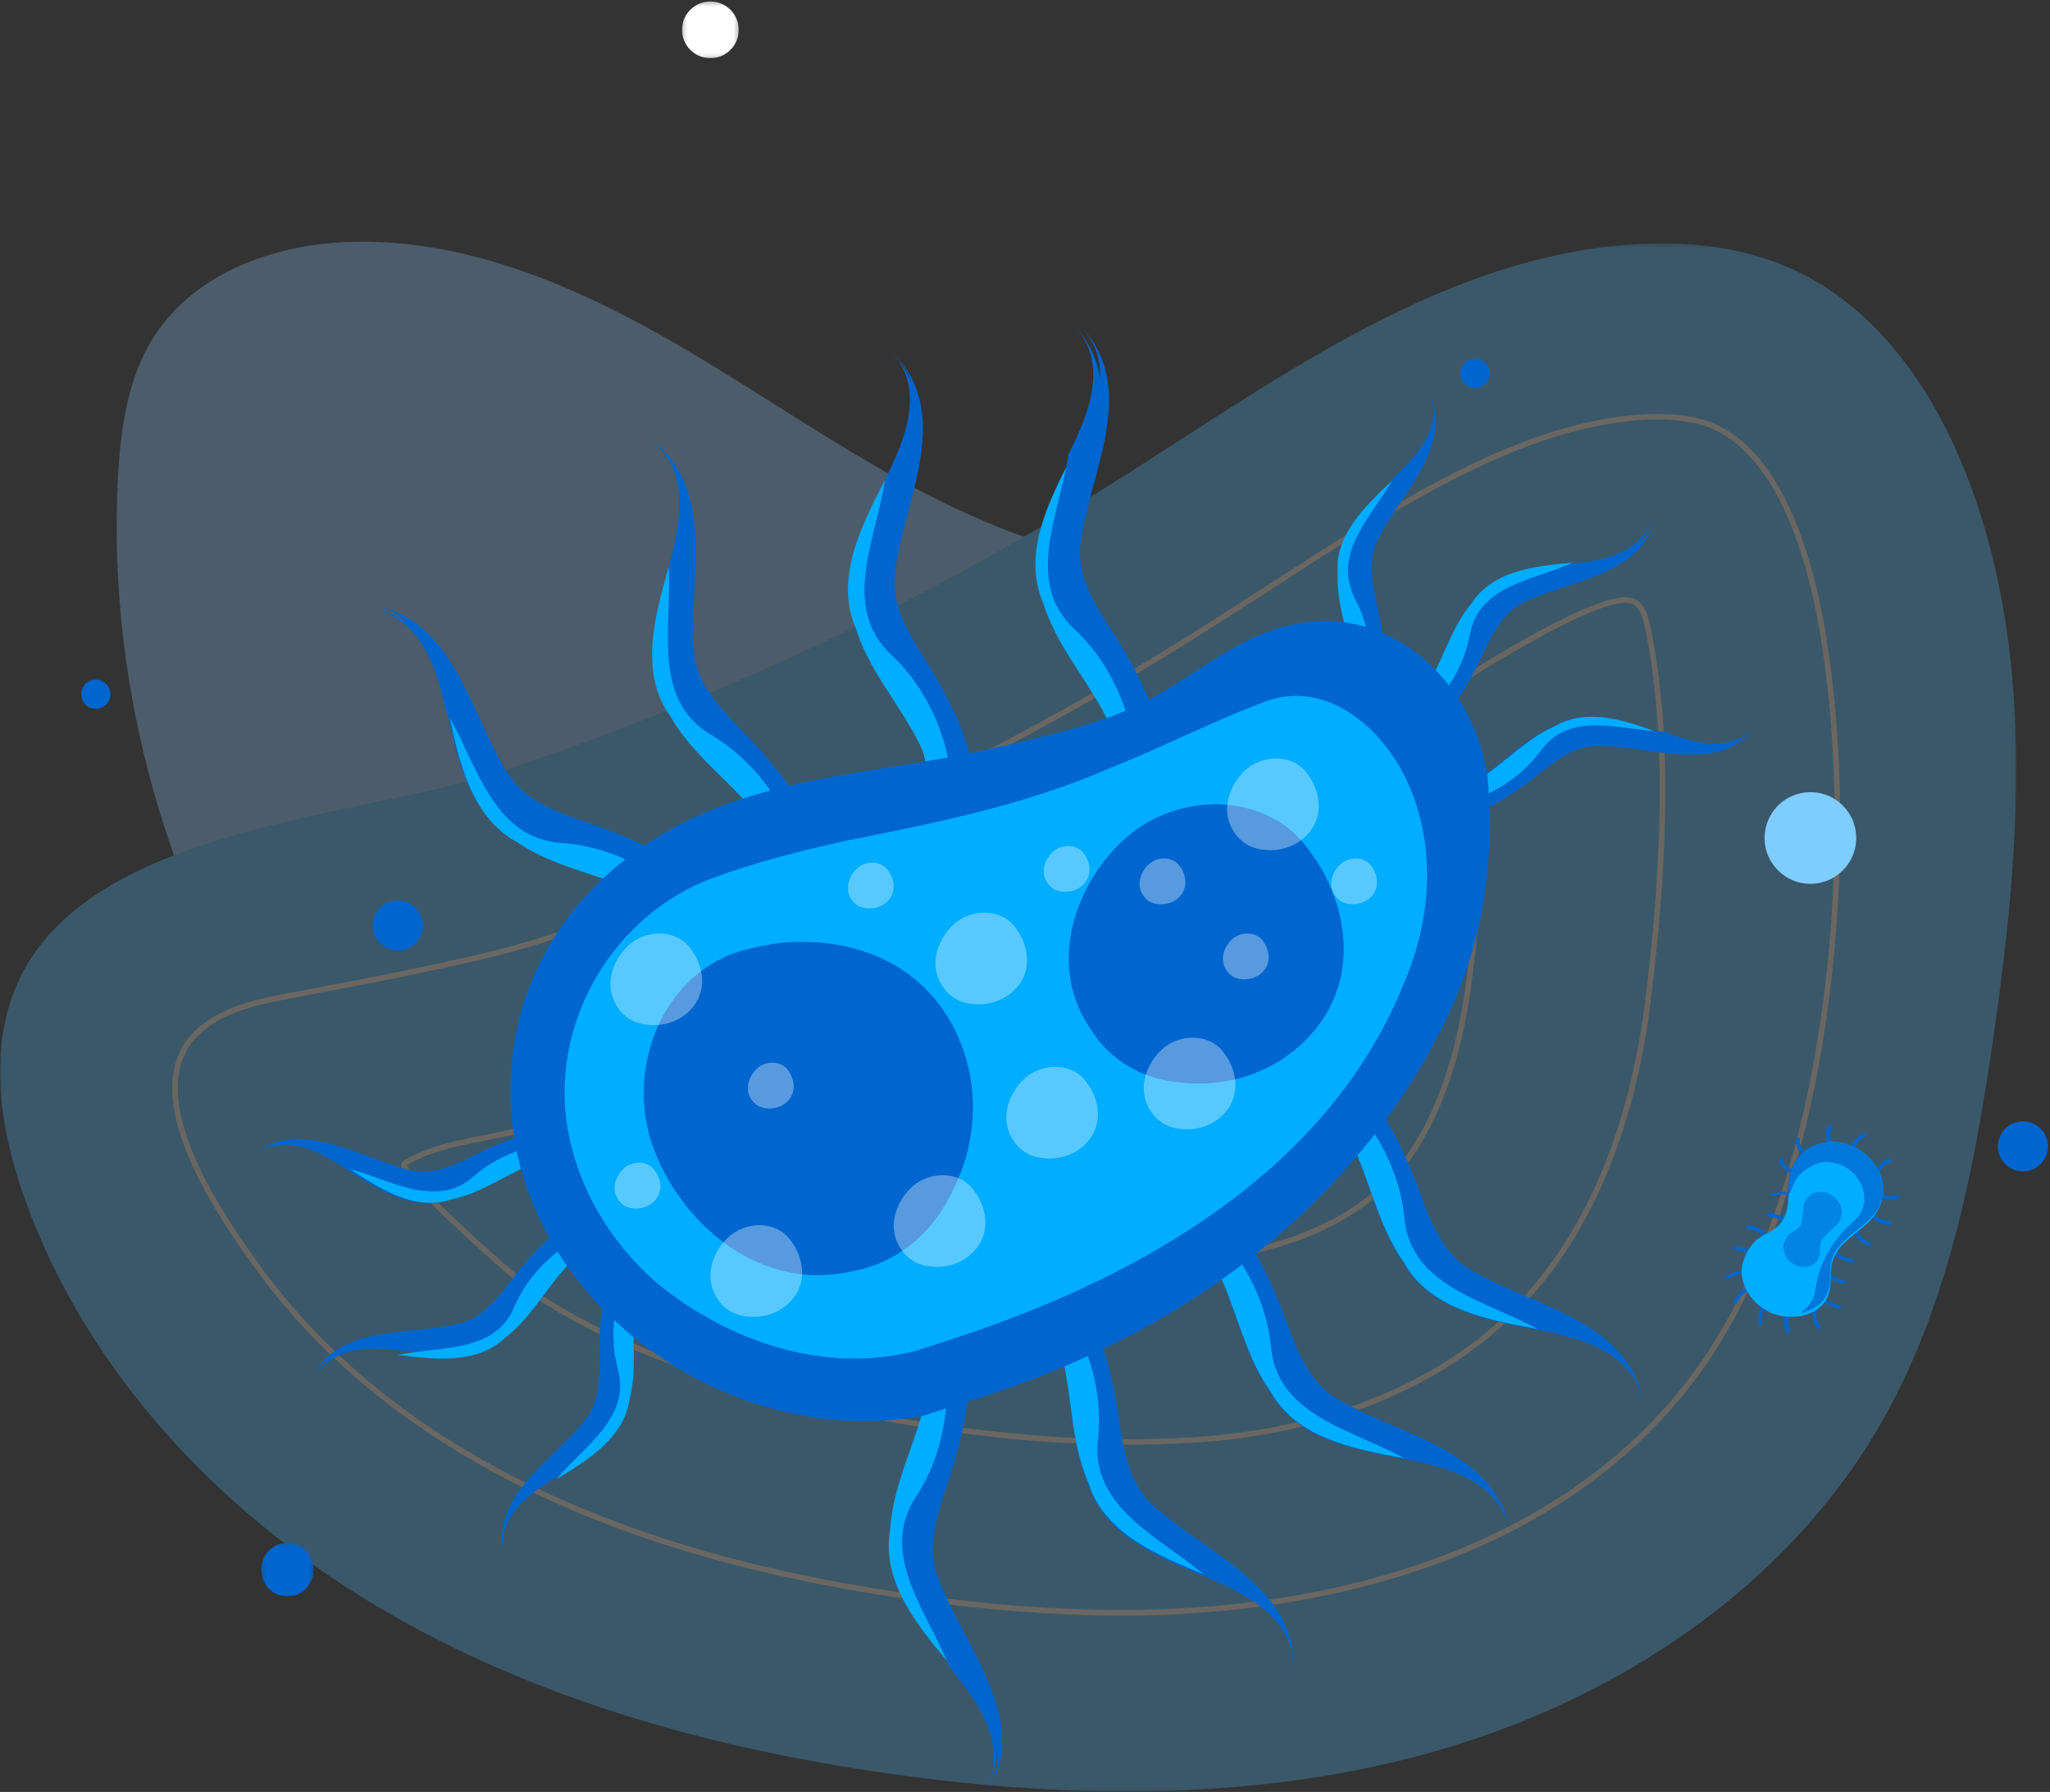 <?xml version="1.0" encoding="UTF-8"?>
<svg width="492px" height="430px" viewBox="0 0 492 430" version="1.1" xmlns="http://www.w3.org/2000/svg" xmlns:xlink="http://www.w3.org/1999/xlink">
    <rect x="0" y="0" width="492" height="430" fill="#333333" stroke="none"/>
    <!-- Generator: Sketch 61.1 (89650) - https://sketch.com -->
    <title>Group 32</title>
    <desc>Created with Sketch.</desc>
    <defs>
        <polygon id="path-1" points="0 0.384 483.89 0.384 483.89 371.886 0 371.886"></polygon>
        <polygon id="path-3" points="0.31 0.186 29.94 0.186 29.94 109.74 0.31 109.74"></polygon>
        <polygon id="path-5" points="0 0.167 78.706 0.167 78.706 14.954 0 14.954"></polygon>
        <polygon id="path-7" points="0.192 0.12 12.766 0.12 12.766 13 0.192 13"></polygon>
        <polygon id="path-9" points="0.183 0.272 13.793 0.272 13.793 13.881 0.183 13.881"></polygon>
        <polygon id="path-11" points="0.04 0.05 1.995 0.05 1.995 4.924 0.04 4.924"></polygon>
        <polygon id="path-13" points="0.055 0.044 1.991 0.044 1.991 5 0.055 5"></polygon>
        <polygon id="path-15" points="0.053 0.025 4.942 0.025 4.942 1.934 0.053 1.934"></polygon>
    </defs>
    <g id="Page-1" stroke="none" stroke-width="1" fill="none" fill-rule="evenodd">
        <g id="Home-Copy" transform="translate(-786, -1167)">
            <g id="Group-32" transform="translate(786, 1167)">
                <g id="Group" transform="translate(0, 58)" opacity="0.271">
                    <g id="Group-12">
                        <path d="M28.3,56.809 C28.92,44.847 30.628,32.461 37.182,22.429 C46.875,7.594 65.512,0.78 83.237,0.074 C111.272,-1.043 138.273,10.577 162.523,24.671 C186.772,38.765 209.557,55.618 235.328,66.699 C282.562,87.008 335.688,86.369 386.959,90.372 C403.882,91.694 421.839,93.99 434.921,104.79 C445.825,113.791 451.782,127.666 453.964,141.625 C459.712,178.388 440.931,215.98 412.633,240.188 C384.336,264.396 347.789,276.931 311.236,284.155 C270.574,292.192 228.126,294.24 187.877,284.342 C112.408,265.784 58.31,206.33 37.223,133.105 C30.106,108.39 26.967,82.504 28.3,56.809" id="Fill-1" fill="#90CCFF"></path>
                        <g id="Group-5">
                            <mask id="mask-2" fill="white">
                                <use xlink:href="#path-1"></use>
                            </mask>
                            <g id="Clip-4"></g>
                            <path d="M266.08,58.549 C304.499,34.451 342.734,5.576 387.891,0.953 C402.718,-0.565 418.169,0.765 431.579,7.252 C450.455,16.385 463.343,34.765 471.232,54.142 C488.624,96.869 485.046,144.972 478.458,190.611 C473.769,223.087 467.432,256.112 450.88,284.475 C428.497,322.826 388.792,349.251 346.076,361.758 C303.362,374.266 257.745,373.889 213.669,367.635 C170.445,361.501 127.49,349.585 90.059,327.189 C52.628,304.792 20.961,271.214 6.172,230.277 C0.75,215.271 -2.345,198.701 2.184,183.403 C14.925,140.371 84.488,138.819 119.18,127.424 C170.702,110.502 220.166,87.346 266.08,58.549" id="Fill-3" fill="#4DBCFF" mask="url(#mask-2)"></path>
                        </g>
                        <path d="M269.324,329 C253.631,329 236.601,327.709 218.706,325.166 C175.055,318.962 139.842,307.556 111.055,290.302 C92.439,279.143 75.538,264.692 62.664,247.163 C53.07,234.101 31.255,203.021 48.337,188.874 C53.486,184.611 60.19,182.755 66.755,181.47 C76.806,179.505 86.833,177.73 96.826,175.642 C109.195,173.058 120.878,170.617 131.573,167.098 C186.506,149.023 239.067,124.334 287.796,93.716 C293.63,90.05 299.444,86.289 305.066,82.652 C334.793,63.42 362.871,45.255 391.234,42.347 C393.483,42.116 395.673,42 397.746,42 C403.512,42 408.419,42.899 411.938,44.602 C428.484,52.607 435.032,78.734 437.681,95.151 C446.18,147.802 439.339,229.642 405.681,273.485 C373.923,314.853 319.265,329 269.324,329 Z" id="Stroke-6" stroke="#FFF0DE" stroke-width="1.33"></path>
                        <path d="M270.539,288 C238.311,287.941 204,282.057 173.953,272.977 C158.691,268.366 143.675,262.348 130.203,253.734 C127.059,251.724 93.879,223.006 97.239,221.044 C103.517,217.376 110.863,216.115 117.993,214.686 C169.348,204.391 217.946,183.617 263.712,158.541 C283.151,147.887 301.882,135.783 320.958,124.499 C329.097,119.684 384.865,80.332 392.677,86.694 C394.455,88.141 395.063,90.552 395.523,92.798 C401.2,120.455 398.987,154.07 395.526,182.077 C392.15,209.392 382.879,237.032 363.417,256.505 C343.472,276.463 314.791,285.741 286.623,287.52 C281.341,287.854 275.97,288.01 270.539,288 Z" id="Stroke-8" stroke="#FFF0DE" stroke-width="1.33"></path>
                        <path d="M269.954,244.999 C247.437,244.958 222.31,241.559 198,235.333 C225.602,225.073 253.994,211.963 283.607,195.838 C297.077,188.499 310.002,180.654 322.5,173.067 C329.278,168.954 335.678,165.069 342.18,161.246 C344.457,159.907 347.13,158.161 352.48,154.65 C353.331,154.092 354.172,153.542 355,153 C354.476,160.455 353.69,168.397 352.644,176.809 C350.739,192.126 345.727,213.111 332.665,226.103 C322.004,236.705 304.472,243.276 283.297,244.607 C279.148,244.867 274.784,245 270.328,245 L269.954,244.999 Z" id="Stroke-10" stroke="#FFF0DE" stroke-width="1.33"></path>
                    </g>
                </g>
                <g id="Group-123" transform="translate(60, 78)">
                    <path d="M112.759,134.97 C121.402,134.004 128.803,126.101 122.019,117.589 C118.71,113.437 114.772,109.767 111.008,105.963 C107.245,102.159 103.655,98.222 101.031,93.52 C93.583,83.17 97.348,69.496 100.415,58.39 C103.34,47.796 106.161,34.507 95.5,27 C112.768,39.16 104.751,61.655 106.601,79.286 C107.896,88.858 116.575,95.37 122.559,102.237 C127.724,108.165 132.504,114.245 134.971,121.845 C138.054,130.356 126.953,134.004 120.104,134.155 C117.334,134.738 114.708,135.112 112.759,134.97" id="Fill-1" fill="#0066CF"></path>
                    <path d="M110.754,98.385 C96.17,89.836 101.403,72.145 100.479,58 C100.395,58.306 100.311,58.611 100.227,58.912 C97.154,69.942 93.38,83.524 100.845,93.803 C103.474,98.472 107.072,102.383 110.844,106.161 C114.616,109.939 118.563,113.584 121.879,117.708 C128.678,126.161 121.261,134.011 112.598,134.97 C114.552,135.111 117.183,134.74 119.96,134.16 C123.903,134.075 129.247,132.84 132.5,130.204 C130.42,117.41 122.033,105.075 110.754,98.385" id="Fill-3" fill="#00ADFF"></path>
                    <path d="M134.971,121.687 C132.504,114.1 127.725,108.031 122.56,102.112 C116.576,95.257 107.896,88.756 106.601,79.2 C104.751,61.597 112.769,39.139 95.5,27 C105.855,34.279 103.491,47.004 100.666,57.421 C101.589,71.64 96.366,89.422 110.919,98.016 C122.174,104.741 130.542,117.14 132.618,130 C135.023,128.037 136.284,125.303 134.971,121.687" id="Fill-5" fill="#0066CF"></path>
                    <path d="M93.425,155 C100.62,150.266 103.525,139.939 93.614,135.433 C88.779,133.236 83.61,131.748 78.533,130.063 C73.457,128.379 68.473,126.497 63.991,123.506 C52.647,117.669 49.684,103.854 47.285,92.631 C44.997,81.924 41.376,68.874 28.5,67 C49.356,70.036 52.619,93.58 62.366,108.385 C67.914,116.292 78.58,118.173 87.028,121.578 C94.32,124.518 101.341,127.765 107.018,133.397 C113.659,139.562 105.526,147.777 99.542,150.982 C97.362,152.742 95.213,154.251 93.425,155" id="Fill-7" fill="#0066CF"></path>
                    <path d="M74.959,123.807 C58.325,122.69 54.786,104.352 47.5,92 C47.568,92.314 47.634,92.627 47.699,92.938 C50.071,104.286 53.001,118.254 64.219,124.156 C68.652,127.181 73.58,129.083 78.6,130.786 C83.62,132.49 88.732,133.994 93.513,136.216 C103.314,140.771 100.442,151.214 93.327,156 C95.095,155.243 97.22,153.717 99.376,151.937 C102.775,150.075 106.87,146.542 108.5,142.691 C100.825,132.082 87.861,124.742 74.959,123.807" id="Fill-9" fill="#00ADFF"></path>
                    <path d="M107.021,134.542 C101.345,128.898 94.323,125.643 87.031,122.697 C78.583,119.285 67.915,117.4 62.367,109.475 C52.62,94.638 49.357,71.043 28.5,68 C41.007,69.825 44.782,82.215 47.085,92.757 C54.453,105 58.032,123.176 74.854,124.284 C87.901,125.21 101.01,132.485 108.772,143 C109.993,140.172 109.848,137.171 107.021,134.542" id="Fill-11" fill="#0066CF"></path>
                    <path d="M149.142,115.912 C157.728,116.719 166.544,110.501 161.725,100.817 C159.374,96.093 156.313,91.712 153.448,87.236 C150.584,82.76 147.917,78.189 146.344,73.067 C141.261,61.454 147.745,48.866 153.02,38.644 C158.052,28.892 163.539,16.488 154.75,7 C168.987,22.369 156.551,42.709 154.695,60.298 C153.97,69.906 161.043,78.021 165.426,85.937 C169.211,92.771 172.589,99.675 173.409,107.594 C174.639,116.529 163.113,117.843 156.437,116.603 C153.628,116.612 151.003,116.445 149.142,115.912" id="Fill-13" fill="#0066CF"></path>
                    <path d="M154.001,79.197 C141.642,67.733 150.413,51.234 152.47,37 C152.325,37.287 152.18,37.572 152.035,37.855 C146.751,48.18 140.255,60.895 145.348,72.626 C146.923,77.799 149.596,82.416 152.465,86.937 C155.335,91.458 158.401,95.883 160.757,100.655 C165.585,110.436 156.752,116.717 148.15,115.902 C150.015,116.44 152.645,116.608 155.459,116.6 C159.301,117.32 164.743,117.184 168.448,115.231 C169.102,102.102 163.545,88.143 154.001,79.197" id="Fill-15" fill="#00ADFF"></path>
                    <path d="M172.409,107.293 C171.588,99.319 168.207,92.367 164.419,85.486 C160.032,77.515 152.952,69.343 153.679,59.669 C155.536,41.957 167.983,21.475 153.733,6 C162.278,15.28 157.341,27.329 152.436,37.012 C150.38,51.202 141.617,67.649 153.965,79.078 C163.499,87.996 169.052,101.911 168.398,115 C171.141,113.557 172.933,111.122 172.409,107.293" id="Fill-17" fill="#0066CF"></path>
                    <g id="Group-21" transform="translate(188.5, 0)">
                        <mask id="mask-4" fill="white">
                            <use xlink:href="#path-3"></use>
                        </mask>
                        <g id="Clip-20"></g>
                        <path d="M5.053,108.656 C13.825,109.46 22.833,103.267 17.909,93.623 C15.507,88.918 12.38,84.554 9.453,80.096 C6.527,75.639 3.801,71.086 2.195,65.985 C-3,54.419 3.626,41.881 9.015,31.701 C14.156,21.989 19.763,9.635 10.783,0.185 C25.329,15.492 12.623,35.749 10.727,53.268 C9.986,62.836 17.212,70.919 21.691,78.803 C25.557,85.609 29.009,92.484 29.847,100.372 C31.103,109.271 19.327,110.579 12.506,109.344 C9.637,109.353 6.955,109.187 5.053,108.656" id="Fill-19" fill="#0066CF" mask="url(#mask-4)"></path>
                    </g>
                    <path d="M199.001,73.198 C186.642,61.733 195.412,45.234 197.47,31 C197.325,31.287 197.18,31.572 197.035,31.855 C191.751,42.18 185.254,54.895 190.348,66.626 C191.923,71.799 194.595,76.416 197.465,80.937 C200.335,85.458 203.401,89.883 205.757,94.655 C210.585,104.436 201.752,110.717 193.15,109.902 C195.015,110.44 197.645,110.609 200.459,110.6 C204.301,111.319 209.743,111.184 213.448,109.231 C214.102,96.102 208.544,82.143 199.001,73.198" id="Fill-22" fill="#00ADFF"></path>
                    <path d="M216.409,101.293 C215.588,93.319 212.207,86.367 208.419,79.486 C204.032,71.515 196.952,63.343 197.678,53.668 C199.535,35.957 211.983,15.475 197.733,0 C206.278,9.279 201.341,21.329 196.436,31.011 C194.38,45.201 185.618,61.649 197.965,73.078 C207.499,81.996 213.052,95.912 212.398,109 C215.141,107.557 216.933,105.122 216.409,101.293" id="Fill-24" fill="#0066CF"></path>
                    <path d="M268.5,85.158 C271.304,90.68 278.445,93.596 282.452,86.889 C284.406,83.618 285.882,80.05 287.489,76.564 C289.097,73.078 290.838,69.675 293.332,66.719 C298.404,59.099 308.501,58.112 316.704,57.316 C324.53,56.556 334.134,55.037 336.5,46 C332.667,60.638 315.601,61.045 304.254,66.794 C298.168,70.108 295.973,77.568 292.868,83.319 C290.187,88.285 287.308,93.031 282.834,96.623 C277.904,100.859 272.69,94.384 270.88,89.852 C269.798,88.152 268.892,86.495 268.5,85.158" id="Fill-26" fill="#0066CF"></path>
                    <path d="M292.768,74.28 C294.906,62.344 308.17,61.269 317.5,57 C317.272,57.023 317.045,57.046 316.82,57.068 C308.598,57.865 298.476,58.854 293.392,66.487 C290.892,69.447 289.147,72.856 287.535,76.347 C285.923,79.839 284.445,83.412 282.485,86.689 C278.469,93.407 271.311,90.486 268.5,84.955 C268.893,86.294 269.801,87.954 270.885,89.656 C271.928,92.264 274.097,95.511 276.69,97 C284.819,92.309 291.062,83.531 292.768,74.28" id="Fill-28" fill="#00ADFF"></path>
                    <path d="M283.681,96.625 C288.168,93.033 291.055,88.286 293.743,83.321 C296.857,77.569 299.058,70.109 305.162,66.795 C316.541,61.046 333.656,60.639 337.5,46 C335.195,54.778 326.043,56.463 318.328,57.249 C308.993,61.511 295.723,62.585 293.585,74.501 C291.878,83.738 285.632,92.502 277.5,97.185 C279.422,98.287 281.577,98.428 283.681,96.625" id="Fill-30" fill="#0066CF"></path>
                    <path d="M253.5,88.556 C259.036,91.138 266.389,89.009 265.467,81.297 C265.017,77.535 264.012,73.838 263.161,70.123 C262.31,66.408 261.614,62.675 261.777,58.827 C261.135,49.745 268.441,42.741 274.379,37.057 C280.044,31.633 286.64,24.519 283.024,16 C288.882,29.799 275.772,40.651 270.37,52.144 C267.612,58.49 270.408,65.671 271.458,72.08 C272.364,77.613 272.984,83.097 271.656,88.664 C270.361,95.016 262.362,93.176 258.203,90.753 C256.327,90.093 254.616,89.358 253.5,88.556" id="Fill-32" fill="#0066CF"></path>
                    <path d="M265.367,66.002 C259.662,55.268 269.655,46.168 274.5,37 C274.331,37.16 274.163,37.319 273.996,37.476 C267.882,43.22 260.361,50.297 261.022,59.474 C260.853,63.362 261.571,67.134 262.447,70.887 C263.323,74.641 264.357,78.377 264.82,82.178 C265.769,89.97 258.199,92.121 252.5,89.513 C253.648,90.323 255.41,91.066 257.341,91.733 C259.801,93.139 263.564,94.348 266.575,93.908 C270.191,85.155 269.75,74.354 265.367,66.002" id="Fill-34" fill="#00ADFF"></path>
                    <path d="M271.123,88.753 C272.506,83.179 271.861,77.688 270.917,72.149 C269.824,65.732 266.911,58.542 269.784,52.188 C275.41,40.681 289.064,29.816 282.963,16 C286.621,24.285 280.244,31.242 274.469,36.61 C269.568,45.695 259.459,54.712 265.231,65.348 C269.664,73.624 270.11,84.326 266.452,93 C268.709,92.677 270.549,91.459 271.123,88.753" id="Fill-36" fill="#0066CF"></path>
                    <path d="M282.636,101.496 C282.747,107.562 287.935,113.23 294.518,109.091 C297.73,107.071 300.637,104.583 303.628,102.224 C306.62,99.866 309.696,97.638 313.257,96.131 C321.208,91.653 330.794,95.184 338.579,98.058 C346.005,100.799 355.378,103.648 361.5,96.749 C351.584,107.924 335.937,100.85 323.123,100.952 C316.148,101.21 310.876,106.8 305.53,110.494 C300.915,113.683 296.217,116.594 290.582,117.798 C284.248,119.369 282.373,111.416 282.727,106.651 C282.494,104.688 282.402,102.84 282.636,101.496" id="Fill-38" fill="#0066CF"></path>
                    <path d="M309.4,102.845 C316.611,93.144 329.138,98.052 339.5,98.372 C339.283,98.292 339.066,98.212 338.853,98.132 C331.03,95.206 321.397,91.61 313.407,96.17 C309.829,97.704 306.738,99.973 303.732,102.374 C300.726,104.776 297.805,107.31 294.577,109.366 C287.962,113.581 282.749,107.809 282.637,101.633 C282.402,103.001 282.494,104.883 282.728,106.882 C282.523,109.669 283.061,113.524 284.76,116 C294.216,115.412 303.765,110.343 309.4,102.845" id="Fill-40" fill="#00ADFF"></path>
                    <path d="M291.276,117.791 C296.857,116.545 301.508,113.531 306.078,110.23 C311.371,106.405 316.592,100.618 323.499,100.352 C336.187,100.245 351.681,107.569 361.5,96 C355.612,102.937 346.687,100.354 339.441,97.599 C329.23,97.274 316.887,92.284 309.78,102.147 C304.228,109.77 294.819,114.923 285.5,115.522 C286.74,117.387 288.607,118.483 291.276,117.791" id="Fill-42" fill="#0066CF"></path>
                    <path d="M90.5,229.098 C88.906,223.061 82.507,218.655 77.164,224.393 C74.557,227.191 72.359,230.385 70.048,233.469 C67.737,236.553 65.312,239.528 62.243,241.899 C55.661,248.307 45.538,247.106 37.316,246.124 C29.472,245.188 19.722,244.617 15.5,253 C22.339,239.421 39.183,242.691 51.533,239.476 C58.206,237.525 61.928,230.656 66.186,225.664 C69.861,221.356 73.685,217.304 78.832,214.732 C84.564,211.624 88.324,219.118 89.15,223.968 C89.855,225.873 90.396,227.698 90.5,229.098" id="Fill-44" fill="#0066CF"></path>
                    <path d="M63.422,235.629 C58.813,246.751 45.561,244.984 35.5,247.147 C35.729,247.173 35.956,247.199 36.182,247.225 C44.425,248.194 54.573,249.38 61.171,243.055 C64.249,240.714 66.679,237.777 68.996,234.732 C71.313,231.688 73.517,228.535 76.13,225.772 C81.487,220.108 87.902,224.458 89.5,230.418 C89.396,229.036 88.853,227.233 88.146,225.353 C87.671,222.602 86.223,218.994 83.989,217 C75.02,219.827 67.043,227.018 63.422,235.629" id="Fill-46" fill="#00ADFF"></path>
                    <path d="M78.285,214.731 C73.101,217.303 69.25,221.355 65.548,225.664 C61.26,230.655 57.511,237.524 50.79,239.476 C38.353,242.691 21.388,239.42 14.5,253 C18.63,244.857 28.012,245.162 35.787,246.044 C45.894,243.854 59.208,245.644 63.837,234.377 C67.475,225.653 75.489,218.369 84.5,215.506 C82.837,214.009 80.742,213.408 78.285,214.731" id="Fill-48" fill="#0066CF"></path>
                    <path d="M105.5,230.207 C100.566,226.493 92.831,227.007 92.107,234.762 C91.754,238.545 91.964,242.383 92.018,246.206 C92.072,250.029 91.97,253.836 90.991,257.572 C89.698,266.61 80.976,271.911 73.888,276.213 C67.126,280.316 59.081,285.878 60.855,295 C57.983,280.223 73.271,272.392 81.061,262.284 C85.14,256.655 83.895,249.019 84.216,242.513 C84.493,236.898 85.044,231.391 87.541,226.219 C90.172,220.27 97.704,223.783 101.309,227.048 C103.027,228.096 104.566,229.182 105.5,230.207" id="Fill-50" fill="#0066CF"></path>
                    <path d="M88.288,250.547 C91.501,262.24 80.047,269.048 73.5,277 C73.695,276.879 73.889,276.759 74.081,276.64 C81.126,272.302 89.795,266.957 91.08,257.842 C92.053,254.075 92.154,250.236 92.101,246.38 C92.047,242.526 91.838,238.655 92.189,234.84 C92.909,227.02 100.596,226.502 105.5,230.248 C104.571,229.214 103.042,228.118 101.335,227.062 C99.277,225.171 95.931,223.201 92.961,223 C87.675,230.804 85.842,241.461 88.288,250.547" id="Fill-52" fill="#00ADFF"></path>
                    <path d="M87.221,226.215 C84.754,231.387 84.209,236.895 83.935,242.51 C83.618,249.016 84.848,256.653 80.817,262.282 C73.12,272.391 58.012,280.223 60.85,295 C59.148,286.139 66.599,280.638 73.151,276.569 C79.66,268.683 91.049,261.932 87.854,250.335 C85.422,241.324 87.245,230.756 92.5,223.017 C90.312,222.869 88.327,223.683 87.221,226.215" id="Fill-54" fill="#0066CF"></path>
                    <path d="M78.769,211 C79.973,204.906 76.118,198.135 68.774,200.883 C65.192,202.224 61.806,204.098 58.366,205.824 C54.925,207.551 51.431,209.129 47.617,209.882 C38.86,212.679 30.236,207.115 23.233,202.591 C16.553,198.274 7.989,193.438 0.5,199.045 C12.631,189.963 26.425,200.357 38.997,202.968 C45.885,204.187 52.258,199.711 58.293,197.147 C63.503,194.933 68.735,193.015 74.515,193.005 C81.058,192.775 81.174,201.129 79.796,205.823 C79.599,207.836 79.288,209.705 78.769,211" id="Fill-56" fill="#0066CF"></path>
                    <path d="M53.346,204.127 C44.388,212.186 33.385,204.68 23.5,202.167 C23.692,202.292 23.883,202.417 24.072,202.542 C30.972,207.092 39.471,212.688 48.099,209.876 C51.857,209.118 55.301,207.531 58.691,205.794 C62.081,204.058 65.418,202.173 68.948,200.825 C76.184,198.061 79.982,204.871 78.796,211 C79.308,209.697 79.614,207.818 79.808,205.793 C80.588,203.081 80.879,199.157 79.766,196.35 C70.561,194.927 60.328,197.912 53.346,204.127" id="Fill-58" fill="#00ADFF"></path>
                    <g id="Group-62" transform="translate(1.5, 193)">
                        <mask id="mask-6" fill="white">
                            <use xlink:href="#path-5"></use>
                        </mask>
                        <g id="Clip-61"></g>
                        <path d="M73.504,0.171 C67.763,0.182 62.568,2.101 57.394,4.316 C51.401,6.882 45.071,11.361 38.231,10.141 C25.746,7.528 12.047,-2.872 -6.07692308e-05,6.216 C7.224,0.766 15.454,5.176 22,9.391 C31.962,11.891 43.051,19.359 52.079,11.341 C59.116,5.157 69.428,2.187 78.706,3.603 C77.875,1.534 76.269,0.074 73.504,0.171" id="Fill-60" fill="#0066CF" mask="url(#mask-6)"></path>
                    </g>
                    <path d="M175.5,243.797 C181.451,237.648 192.14,236.693 194.796,247.164 C196.092,252.271 196.629,257.576 197.377,262.826 C198.124,268.076 199.082,273.271 201.223,278.18 C204.934,290.288 218.002,295.68 228.62,300.053 C238.75,304.225 250.946,310.119 250.482,323 C251.235,302.136 228.642,294.686 215.817,282.506 C209.028,275.668 209.09,264.938 207.254,256.092 C205.668,248.456 203.731,241.029 199.205,234.478 C194.328,226.891 184.782,233.322 180.553,238.568 C178.429,240.372 176.558,242.191 175.5,243.797" id="Fill-63" fill="#0066CF"></path>
                    <path d="M203.512,267.33 C201.582,283.872 218.796,290.632 229.5,300 C229.206,299.878 228.913,299.756 228.623,299.637 C218.004,295.275 204.935,289.897 201.225,277.819 C199.083,272.923 198.125,267.741 197.378,262.504 C196.63,257.268 196.093,251.976 194.797,246.882 C192.14,236.438 181.451,237.391 175.5,243.523 C176.558,241.922 178.429,240.108 180.553,238.308 C182.983,235.302 187.166,231.912 191.212,231 C200.149,240.439 204.943,254.488 203.512,267.33" id="Fill-65" fill="#00ADFF"></path>
                    <path d="M199.455,234.473 C203.959,241.025 205.887,248.453 207.464,256.089 C209.292,264.935 209.23,275.666 215.986,282.504 C228.749,294.684 251.231,302.135 250.482,323 C250.931,310.488 239.494,304.568 229.599,300.416 C218.948,291.023 201.819,284.246 203.74,267.661 C205.163,254.786 200.393,240.7 191.5,231.237 C194.482,230.56 197.39,231.244 199.455,234.473" id="Fill-67" fill="#0066CF"></path>
                    <path d="M146.5,246.436 C154.652,243.661 164.661,247.726 162.229,258.34 C161.044,263.518 159.088,268.524 157.346,273.577 C155.604,278.63 154.076,283.731 153.738,289.12 C151.499,301.688 160.722,312.542 168.22,321.352 C175.374,329.758 183.586,340.661 177.254,352 C187.511,333.633 170.706,316.549 164.817,299.719 C161.88,290.46 166.864,280.864 169.282,272.084 C171.37,264.506 173.047,256.951 172.004,248.992 C171.122,239.941 159.622,241.314 153.425,244.073 C150.695,244.714 148.185,245.484 146.5,246.436" id="Fill-69" fill="#0066CF"></path>
                    <path d="M160.402,280.699 C151.199,294.671 163.311,308.661 168.5,322 C168.296,321.755 168.093,321.512 167.891,321.271 C160.507,312.468 151.423,301.626 153.629,289.07 C153.961,283.686 155.466,278.59 157.182,273.542 C158.898,268.494 160.823,263.493 161.991,258.32 C164.385,247.716 154.528,243.656 146.5,246.428 C148.159,245.476 150.632,244.707 153.32,244.067 C156.826,242.484 162.053,241.362 166.033,242.404 C169.632,254.994 167.488,269.82 160.402,280.699" id="Fill-71" fill="#00ADFF"></path>
                    <path d="M171.109,249.548 C172.139,257.465 170.483,264.978 168.421,272.516 C166.032,281.248 161.11,290.792 164.01,300.002 C169.827,316.74 186.424,333.732 176.294,352 C182.369,341.046 174.891,330.502 167.983,322.244 C162.778,308.964 150.632,295.036 159.862,281.126 C166.967,270.295 169.118,255.535 165.508,243 C168.466,243.769 170.738,245.717 171.109,249.548" id="Fill-73" fill="#0066CF"></path>
                    <path d="M212.5,227.455 C217.074,220.157 227.375,216.997 232.146,226.771 C234.474,231.539 236.097,236.659 237.916,241.681 C239.735,246.702 241.748,251.627 244.865,256.023 C251.01,267.193 264.958,269.799 276.29,271.908 C287.1,273.92 300.297,277.202 302.5,290 C298.93,269.269 275.203,266.61 260.091,257.261 C252.012,251.927 249.856,241.333 246.226,232.991 C243.092,225.79 239.655,218.867 233.857,213.347 C227.5,206.877 219.453,215.199 216.383,221.251 C214.67,223.47 213.207,225.652 212.5,227.455" id="Fill-75" fill="#0066CF"></path>
                    <path d="M245.077,245.215 C246.613,261.893 264.995,264.991 277.5,272 C277.185,271.94 276.871,271.881 276.559,271.824 C265.18,269.724 251.173,267.13 245.002,256.011 C241.872,251.634 239.85,246.732 238.023,241.733 C236.197,236.733 234.567,231.637 232.229,226.89 C227.438,217.16 217.094,220.306 212.5,227.571 C213.21,225.776 214.679,223.604 216.399,221.394 C218.17,217.934 221.591,213.733 225.392,212 C236.168,219.444 243.817,232.281 245.077,245.215" id="Fill-77" fill="#00ADFF"></path>
                    <path d="M234.001,213.343 C239.787,218.864 243.217,225.787 246.344,232.988 C249.967,241.33 252.118,251.925 260.181,257.26 C275.261,266.609 298.938,269.269 302.5,290 C300.364,277.568 287.88,274.116 277.28,272.084 C264.854,265.043 246.587,261.931 245.061,245.177 C243.81,232.183 236.208,219.288 225.5,211.81 C228.298,210.521 231.302,210.59 234.001,213.343" id="Fill-79" fill="#0066CF"></path>
                    <path d="M244.5,196.455 C249.074,189.157 259.375,185.997 264.146,195.771 C266.474,200.539 268.097,205.659 269.916,210.681 C271.735,215.702 273.748,220.627 276.865,225.023 C283.01,236.193 296.958,238.799 308.29,240.908 C319.1,242.92 332.296,246.202 334.5,259 C330.93,238.269 307.203,235.61 292.091,226.261 C284.012,220.927 281.856,210.332 278.226,201.991 C275.091,194.79 271.655,187.867 265.856,182.347 C259.5,175.877 251.453,184.199 248.383,190.251 C246.67,192.47 245.207,194.652 244.5,196.455" id="Fill-81" fill="#0066CF"></path>
                    <path d="M277.077,214.215 C278.613,230.893 296.995,233.991 309.5,241 C309.185,240.94 308.871,240.881 308.56,240.824 C297.18,238.724 283.173,236.13 277.002,225.01 C273.872,220.634 271.85,215.732 270.023,210.733 C268.197,205.733 266.567,200.637 264.229,195.89 C259.438,186.16 249.094,189.306 244.5,196.571 C245.21,194.776 246.679,192.604 248.399,190.394 C250.17,186.934 253.591,182.733 257.391,181 C268.168,188.444 275.817,201.281 277.077,214.215" id="Fill-83" fill="#00ADFF"></path>
                    <path d="M266.001,182.344 C271.788,187.864 275.217,194.788 278.344,201.988 C281.967,210.33 284.118,220.925 292.181,226.26 C307.261,235.609 330.938,238.269 334.5,259 C332.364,246.568 319.88,243.115 309.28,241.084 C296.854,234.043 278.587,230.931 277.061,214.177 C275.81,201.184 268.208,188.288 257.5,180.811 C260.298,179.521 263.302,179.59 266.001,182.344" id="Fill-85" fill="#0066CF"></path>
                    <path d="M161.789,261.667 C111.599,271.1 57.404,229.204 62.884,176.379 C65.316,152.933 78.969,133.923 99.155,122.067 C123.438,107.804 151.696,107.729 178.558,101.5 C191.202,98.568 206.014,95.505 217.386,89.026 C228.095,82.924 237.437,74.816 249.828,71.943 C276.013,65.871 297.934,90.159 297.328,114.934 C297.555,118.456 297.547,122.016 297.367,125.543 C297.186,129.068 296.834,132.558 296.37,135.938 C295.963,139.113 295.393,142.203 294.672,145.255 C291.074,160.488 283.7,174.861 274.186,188.523 C248.002,224.954 210.856,246.812 170.122,258.976 C167.495,259.836 164.718,260.734 161.789,261.667" id="Fill-87" fill="#0066CF"></path>
                    <path d="M160.033,246.09 C138.115,251.867 114.933,243.973 97.835,230.018 C93.967,226.675 90.482,222.927 87.47,218.832 C81.446,210.641 77.311,201.06 75.888,190.534 C72.837,165.636 88.089,141.346 110.662,132.844 C115.848,130.921 121.084,129.285 126.352,127.832 C131.62,126.378 136.919,125.108 142.23,123.916 C158.248,120.699 174.11,117.662 189.814,112.529 C195.018,110.88 200.175,108.998 205.266,106.779 C209.561,105.091 213.784,103.259 217.997,101.381 C226.424,97.623 234.812,93.676 243.658,90.336 C257.08,85.478 269.281,94.586 275.992,106.125 C282.855,118.422 283.885,132.427 280.967,145.552 C279.994,149.927 278.583,154.204 276.803,158.288 C258.3,203.893 211.934,229.399 167.255,243.725 C164.968,244.48 162.561,245.269 160.033,246.09" id="Fill-89" fill="#00ADFF"></path>
                    <path d="M119.296,149.799 C98.81,154.799 89.699,179.097 96.988,197.928 C104.277,216.758 123.108,231.945 144.369,227.085 C154.696,225.263 163.2,218.581 168.06,208.862 C175.957,194.283 175.349,176.667 165.63,163.303 C156.518,151.155 141.939,146.903 127.386,148.234 C125.28,148.509 122.644,148.983 119.296,149.799" id="Fill-91" fill="#0066CF"></path>
                    <path d="M253.917,125.667 C243.551,111.475 221.832,112.107 209.547,123.641 C197.262,135.176 191.459,154.445 201.961,169.278 C206.646,176.652 214.519,181.094 223.591,181.776 C237.392,183.267 250.853,177.257 258.131,165.573 C264.66,154.739 263.336,142.181 257.693,131.401 C256.813,129.866 255.61,127.987 253.917,125.667" id="Fill-93" fill="#0066CF"></path>
                    <path d="M173.639,207.503 C170.183,202.843 162.944,203.05 158.849,206.838 C154.754,210.625 152.82,216.952 156.321,221.823 C157.882,224.244 160.506,225.703 163.53,225.926 C168.131,226.416 172.618,224.443 175.043,220.606 C177.22,217.049 176.779,212.926 174.898,209.385 C174.604,208.882 174.203,208.264 173.639,207.503" id="Fill-95" fill="#FFFFFF" opacity="0.342"></path>
                    <path d="M183.639,144.503 C180.183,139.843 172.944,140.05 168.849,143.838 C164.754,147.625 162.82,153.952 166.32,158.822 C167.882,161.244 170.506,162.703 173.53,162.926 C178.131,163.416 182.618,161.443 185.043,157.606 C187.22,154.048 186.779,149.925 184.898,146.385 C184.604,145.882 184.203,145.264 183.639,144.503" id="Fill-97" fill="#FFFFFF" opacity="0.342"></path>
                    <path d="M233.639,174.503 C230.183,169.843 222.944,170.05 218.849,173.837 C214.754,177.625 212.82,183.952 216.32,188.823 C217.882,191.244 220.506,192.703 223.53,192.926 C228.131,193.416 232.618,191.443 235.043,187.606 C237.22,184.049 236.779,179.925 234.898,176.385 C234.604,175.882 234.203,175.265 233.639,174.503" id="Fill-99" fill="#FFFFFF" opacity="0.342"></path>
                    <path d="M253.639,107.503 C250.183,102.843 242.944,103.05 238.849,106.837 C234.754,110.625 232.82,116.952 236.32,121.823 C237.882,124.244 240.506,125.702 243.53,125.926 C248.131,126.416 252.618,124.443 255.043,120.606 C257.22,117.048 256.779,112.925 254.898,109.385 C254.604,108.882 254.203,108.265 253.639,107.503" id="Fill-101" fill="#FFFFFF" opacity="0.342"></path>
                    <path d="M105.639,149.503 C102.183,144.843 94.944,145.05 90.849,148.838 C86.754,152.625 84.82,158.952 88.321,163.823 C89.882,166.244 92.506,167.703 95.53,167.926 C100.131,168.416 104.618,166.443 107.043,162.606 C109.22,159.048 108.779,154.925 106.898,151.385 C106.604,150.882 106.203,150.264 105.639,149.503" id="Fill-103" fill="#FFFFFF" opacity="0.342"></path>
                    <path d="M129.639,219.503 C126.184,214.843 118.944,215.05 114.849,218.838 C110.754,222.625 108.82,228.952 112.321,233.823 C113.882,236.244 116.506,237.703 119.53,237.926 C124.131,238.416 128.618,236.443 131.043,232.606 C133.22,229.048 132.779,224.925 130.898,221.385 C130.604,220.881 130.203,220.264 129.639,219.503" id="Fill-105" fill="#FFFFFF" opacity="0.342"></path>
                    <path d="M200.639,181.503 C197.184,176.843 189.944,177.05 185.849,180.837 C181.754,184.625 179.82,190.952 183.321,195.823 C184.882,198.244 187.506,199.702 190.53,199.926 C195.131,200.416 199.618,198.442 202.043,194.606 C204.22,191.048 203.779,186.925 201.898,183.386 C201.604,182.882 201.203,182.265 200.639,181.503" id="Fill-107" fill="#FFFFFF" opacity="0.342"></path>
                    <path d="M129.069,178.751 C127.342,176.421 123.722,176.525 121.675,178.419 C119.627,180.312 118.66,183.476 120.41,185.911 C121.191,187.122 122.503,187.851 124.015,187.963 C126.315,188.208 128.559,187.221 129.772,185.303 C130.86,183.524 130.639,181.463 129.699,179.693 C129.552,179.441 129.352,179.132 129.069,178.751" id="Fill-109" fill="#FFFFFF" opacity="0.342"></path>
                    <path d="M153.069,130.752 C151.342,128.421 147.722,128.525 145.675,130.419 C143.627,132.313 142.66,135.476 144.41,137.911 C145.191,139.122 146.503,139.851 148.015,139.963 C150.315,140.208 152.559,139.221 153.772,137.303 C154.86,135.524 154.639,133.463 153.699,131.693 C153.552,131.441 153.352,131.132 153.069,130.752" id="Fill-111" fill="#FFFFFF" opacity="0.342"></path>
                    <path d="M223.069,129.751 C221.342,127.421 217.722,127.525 215.675,129.419 C213.627,131.312 212.66,134.476 214.41,136.911 C215.191,138.122 216.503,138.851 218.015,138.963 C220.315,139.208 222.559,138.221 223.772,136.303 C224.86,134.524 224.639,132.463 223.699,130.693 C223.552,130.441 223.352,130.132 223.069,129.751" id="Fill-113" fill="#FFFFFF" opacity="0.342"></path>
                    <path d="M269.07,129.751 C267.342,127.421 263.722,127.525 261.675,129.419 C259.627,131.312 258.66,134.476 260.41,136.911 C261.191,138.122 262.503,138.851 264.015,138.963 C266.315,139.208 268.559,138.221 269.772,136.303 C270.86,134.524 270.639,132.463 269.699,130.693 C269.552,130.441 269.352,130.132 269.07,129.751" id="Fill-115" fill="#FFFFFF" opacity="0.342"></path>
                    <path d="M97.069,202.751 C95.342,200.421 91.722,200.525 89.675,202.419 C87.627,204.312 86.66,207.476 88.41,209.911 C89.191,211.122 90.503,211.851 92.015,211.963 C94.315,212.208 96.559,211.221 97.772,209.303 C98.86,207.524 98.639,205.463 97.699,203.693 C97.552,203.441 97.352,203.133 97.069,202.751" id="Fill-117" fill="#FFFFFF" opacity="0.342"></path>
                    <path d="M200.07,126.751 C198.342,124.421 194.722,124.525 192.675,126.419 C190.627,128.312 189.66,131.476 191.41,133.911 C192.191,135.122 193.503,135.851 195.015,135.963 C197.315,136.208 199.559,135.221 200.772,133.303 C201.86,131.524 201.639,129.463 200.699,127.693 C200.552,127.441 200.352,127.132 200.07,126.751" id="Fill-119" fill="#FFFFFF" opacity="0.342"></path>
                    <path d="M243.069,147.751 C241.342,145.421 237.722,145.525 235.675,147.419 C233.627,149.312 232.66,152.476 234.41,154.912 C235.191,156.122 236.503,156.852 238.015,156.963 C240.315,157.208 242.559,156.222 243.772,154.303 C244.86,152.525 244.639,150.463 243.699,148.693 C243.552,148.441 243.352,148.133 243.069,147.751" id="Fill-121" fill="#FFFFFF" opacity="0.342"></path>
                </g>
                <g id="Group-17" transform="translate(19, 0)">
                    <path d="M82.5,222.083 C82.5,225.397 79.814,228.083 76.5,228.083 C73.186,228.083 70.5,225.397 70.5,222.083 C70.5,218.77 73.186,216.083 76.5,216.083 C79.814,216.083 82.5,218.77 82.5,222.083" id="Fill-1" fill="#0066CF"></path>
                    <g id="Group-5" transform="translate(43.5, 370.083)">
                        <mask id="mask-8" fill="white">
                            <use xlink:href="#path-7"></use>
                        </mask>
                        <g id="Clip-4"></g>
                        <path d="M12.766,6.56 C12.766,10.117 9.951,13 6.479,13 C3.007,13 0.192,10.117 0.192,6.56 C0.192,3.003 3.007,0.12 6.479,0.12 C9.951,0.12 12.766,3.003 12.766,6.56" id="Fill-3" fill="#0066CF" mask="url(#mask-8)"></path>
                    </g>
                    <path d="M472.5,275.083 C472.5,278.397 469.814,281.083 466.5,281.083 C463.186,281.083 460.5,278.397 460.5,275.083 C460.5,271.77 463.186,269.083 466.5,269.083 C469.814,269.083 472.5,271.77 472.5,275.083" id="Fill-6" fill="#0066CF"></path>
                    <g id="Group-10" transform="translate(144.5, 0.083)">
                        <mask id="mask-10" fill="white">
                            <use xlink:href="#path-9"></use>
                        </mask>
                        <g id="Clip-9"></g>
                        <path d="M13.793,7.076 C13.793,10.835 10.746,13.881 6.988,13.881 C3.23,13.881 0.183,10.835 0.183,7.076 C0.183,3.318 3.23,0.271 6.988,0.271 C10.746,0.271 13.793,3.318 13.793,7.076" id="Fill-8" fill="#FFFFFF" mask="url(#mask-10)"></path>
                    </g>
                    <path d="M426.5,201.083 C426.5,207.159 421.575,212.083 415.5,212.083 C409.425,212.083 404.5,207.159 404.5,201.083 C404.5,195.009 409.425,190.083 415.5,190.083 C421.575,190.083 426.5,195.009 426.5,201.083" id="Fill-11" fill="#7FCCFF"></path>
                    <path d="M3.899,170.082 C1.967,170.026 0.446,168.415 0.501,166.483 C0.557,164.551 2.168,163.029 4.101,163.085 C6.033,163.14 7.554,164.752 7.499,166.684 C7.443,168.616 5.832,170.138 3.899,170.082" id="Fill-13" fill="#0066CF"></path>
                    <path d="M334.899,93.082 C332.967,93.027 331.446,91.415 331.501,89.483 C331.557,87.551 333.168,86.029 335.101,86.085 C337.033,86.14 338.554,87.751 338.499,89.684 C338.443,91.616 336.832,93.138 334.899,93.082" id="Fill-15" fill="#0066CF"></path>
                </g>
                <g id="Group-50" transform="translate(435, 295) scale(1, -1) translate(-435, -295) translate(414, 270)">
                    <path d="M23.93,8.734 C24.511,7.497 26.342,7.132 27.675,6.79 C28.246,6.643 28.002,5.871 27.428,6.019 C25.703,6.462 23.771,6.956 23.036,8.521 C22.812,8.998 23.709,9.205 23.93,8.734" id="Fill-1" fill="#0066CF"></path>
                    <path d="M22.102,5.376 C21.471,4.13 22.343,2.73 22.949,1.62 C23.206,1.15 22.422,0.736 22.165,1.208 C21.382,2.642 20.521,4.212 21.317,5.788 C21.559,6.266 22.342,5.851 22.102,5.376" id="Fill-3" fill="#0066CF"></path>
                    <g id="Group-7" transform="translate(14, 0)">
                        <mask id="mask-12" fill="white">
                            <use xlink:href="#path-11"></use>
                        </mask>
                        <g id="Clip-6"></g>
                        <path d="M1.883,4.355 C0.671,3.24 1.285,1.784 1.715,0.545 C1.887,0.049 0.789,-0.163 0.617,0.334 C0.118,1.772 -0.502,3.466 0.9,4.756 C1.337,5.158 2.326,4.763 1.883,4.355" id="Fill-5" fill="#0066CF" mask="url(#mask-12)"></path>
                    </g>
                    <path d="M9.861,6.306 C8.755,5.386 8.816,3.755 8.802,2.407 C8.796,1.865 7.994,1.864 8,2.407 C8.017,3.972 8.015,5.838 9.294,6.902 C9.695,7.235 10.266,6.642 9.861,6.306" id="Fill-8" fill="#0066CF"></path>
                    <path d="M5.614,10.07 C4.274,9.956 3.445,8.363 2.764,7.209 C2.474,6.718 1.778,7.182 2.07,7.677 C2.943,9.156 3.927,10.854 5.614,10.998 C6.13,11.043 6.127,10.114 5.614,10.07" id="Fill-10" fill="#0066CF"></path>
                    <path d="M4.487,14.119 C3.092,14.546 1.759,13.701 0.622,13.06 C0.161,12.8 -0.261,13.459 0.198,13.718 C1.539,14.474 3.081,15.353 4.711,14.853 C5.22,14.697 5.001,13.961 4.487,14.119" id="Fill-12" fill="#0066CF"></path>
                    <path d="M6.176,18.225 C5.458,19.608 3.701,19.852 2.321,20.127 C1.759,20.239 1.997,21.102 2.558,20.99 C4.187,20.666 6.104,20.297 6.945,18.676 C7.21,18.166 6.442,17.713 6.176,18.225" id="Fill-14" fill="#0066CF"></path>
                    <path d="M9.176,23.225 C8.458,24.608 6.701,24.852 5.321,25.127 C4.759,25.239 4.997,26.102 5.558,25.99 C7.187,25.666 9.104,25.297 9.945,23.676 C10.21,23.166 9.442,22.713 9.176,23.225" id="Fill-16" fill="#0066CF"></path>
                    <path d="M14.176,26.225 C13.458,27.608 11.701,27.852 10.321,28.127 C9.759,28.239 9.997,29.102 10.558,28.99 C12.187,28.666 14.104,28.297 14.945,26.676 C15.21,26.166 14.442,25.713 14.176,26.225" id="Fill-18" fill="#0066CF"></path>
                    <path d="M15.413,33.056 C14.255,33.676 12.766,33.327 11.505,33.082 C10.998,32.983 10.782,33.562 11.289,33.66 C12.758,33.945 14.48,34.293 15.823,33.574 C16.243,33.35 15.838,32.829 15.413,33.056" id="Fill-20" fill="#0066CF"></path>
                    <path d="M13.896,41.605 C14.061,40.236 15.661,39.434 16.79,38.78 C17.277,38.498 16.829,37.782 16.34,38.065 C14.875,38.914 13.213,39.867 13.003,41.605 C12.94,42.134 13.833,42.13 13.896,41.605" id="Fill-22" fill="#0066CF"></path>
                    <path d="M17.983,46.455 C17.684,45.023 18.956,43.771 19.882,42.76 C20.272,42.334 19.603,41.716 19.209,42.145 C18.019,43.445 16.688,44.878 17.065,46.687 C17.18,47.235 18.097,47.003 17.983,46.455" id="Fill-24" fill="#0066CF"></path>
                    <g id="Group-28" transform="translate(24, 45)">
                        <mask id="mask-14" fill="white">
                            <use xlink:href="#path-13"></use>
                        </mask>
                        <g id="Clip-27"></g>
                        <path d="M1.881,4.421 C0.68,3.282 1.31,1.803 1.751,0.546 C1.928,0.042 0.83,-0.173 0.653,0.331 C0.141,1.792 -0.492,3.51 0.898,4.828 C1.331,5.239 2.32,4.837 1.881,4.421" id="Fill-26" fill="#0066CF" mask="url(#mask-14)"></path>
                    </g>
                    <path d="M33.659,47.233 C32.088,46.829 31.504,45.361 30.982,44.262 C30.762,43.8 29.811,44 30.033,44.468 C30.695,45.86 31.432,47.475 33.398,47.979 C34.001,48.134 34.259,47.387 33.659,47.233" id="Fill-29" fill="#0066CF"></path>
                    <path d="M39.621,41.044 C38.302,40.972 37.453,39.379 36.753,38.208 C36.458,37.715 35.776,38.191 36.074,38.69 C36.962,40.176 37.967,41.909 39.621,41.999 C40.127,42.027 40.126,41.071 39.621,41.044" id="Fill-31" fill="#0066CF"></path>
                    <path d="M24.93,14.734 C25.511,13.497 27.342,13.132 28.675,12.79 C29.246,12.643 29.002,11.871 28.428,12.019 C26.703,12.462 24.771,12.956 24.036,14.521 C23.812,14.998 24.709,15.205 24.93,14.734" id="Fill-33" fill="#0066CF"></path>
                    <path d="M26.93,19.734 C27.511,18.497 29.342,18.132 30.675,17.79 C31.246,17.643 31.002,16.871 30.428,17.019 C28.703,17.462 26.771,17.956 26.036,19.521 C25.812,19.998 26.709,20.205 26.93,19.734" id="Fill-35" fill="#0066CF"></path>
                    <path d="M31.896,24.605 C32.061,23.235 33.661,22.434 34.79,21.78 C35.277,21.498 34.829,20.782 34.34,21.065 C32.875,21.914 31.214,22.866 31.003,24.605 C30.939,25.134 31.832,25.13 31.896,24.605" id="Fill-37" fill="#0066CF"></path>
                    <path d="M35.819,28.771 C36.563,27.355 38.319,27.153 39.682,26.908 C40.239,26.808 40.003,25.908 39.448,26.008 C37.824,26.3 35.936,26.631 35.059,28.3 C34.784,28.825 35.543,29.296 35.819,28.771" id="Fill-39" fill="#0066CF"></path>
                    <g id="Group-43" transform="translate(37, 32)">
                        <mask id="mask-16" fill="white">
                            <use xlink:href="#path-15"></use>
                        </mask>
                        <g id="Clip-42"></g>
                        <path d="M0.741,1.797 C1.732,0.647 3.248,1.047 4.443,1.284 C4.943,1.383 5.158,0.401 4.654,0.301 C3.135,-0 1.423,-0.366 0.18,1.077 C-0.2,1.517 0.362,2.236 0.741,1.797" id="Fill-41" fill="#0066CF" mask="url(#mask-16)"></path>
                    </g>
                    <path d="M8.164,6.746 C5.653,8.833 3.891,12.048 4.005,15.179 C4.093,17.595 5.482,20.384 7.189,22.086 C9.18,24.071 11.995,24.371 13.641,26.876 C16.187,30.751 14.589,35.51 16.216,39.572 C17.777,43.47 20.649,45.523 24.798,45.946 C29.22,46.397 33.721,43.983 36.16,40.328 C39.348,35.55 38.211,30.173 34.15,26.454 C30.901,23.479 26.398,21.082 25.564,16.379 C25.276,14.759 25.416,13.098 25.289,11.458 C24.735,4.331 16.225,2.506 10.598,5.157 C9.806,5.617 8.996,6.152 8.164,6.746" id="Fill-44" fill="#00ADFF"></path>
                    <path d="M34.11,26.804 C30.828,23.882 26.279,21.528 25.435,16.909 C25.145,15.319 25.287,13.687 25.158,12.077 C24.834,8.028 21.82,5.721 18.237,5 C19.999,6.294 21.326,8.157 21.577,9.848 C22.453,16.767 25.608,22.336 30.866,26.893 C35.598,30.943 33.319,38.031 28.062,40.393 C26.309,41.068 23.855,41.575 21.928,40.731 C19.649,39.718 17.371,38.2 16.495,35.837 C16.082,34.793 15.592,33.75 15,32.783 C15.167,35.12 15.093,37.506 15.991,39.687 C17.569,43.515 20.47,45.532 24.662,45.947 C29.13,46.39 33.677,44.019 36.141,40.43 C39.362,35.738 38.214,30.457 34.11,26.804" id="Fill-46" fill="#0066CF" opacity="0.745"></path>
                    <path d="M15.714,17.177 C14.681,18.071 13.955,19.449 14.002,20.791 C14.038,21.827 14.61,23.022 15.313,23.751 C16.133,24.602 17.292,24.73 17.97,25.804 C19.018,27.465 18.36,29.504 19.03,31.245 C19.673,32.916 20.856,33.796 22.564,33.977 C24.385,34.17 26.238,33.136 27.242,31.569 C28.555,29.522 28.087,27.217 26.415,25.623 C25.077,24.348 23.223,23.321 22.879,21.305 C22.761,20.611 22.818,19.899 22.766,19.196 C22.538,16.142 19.034,15.36 16.717,16.496 C16.39,16.693 16.057,16.922 15.714,17.177" id="Fill-48" fill="#0066CF" opacity="0.57"></path>
                </g>
            </g>
        </g>
    </g>
</svg>